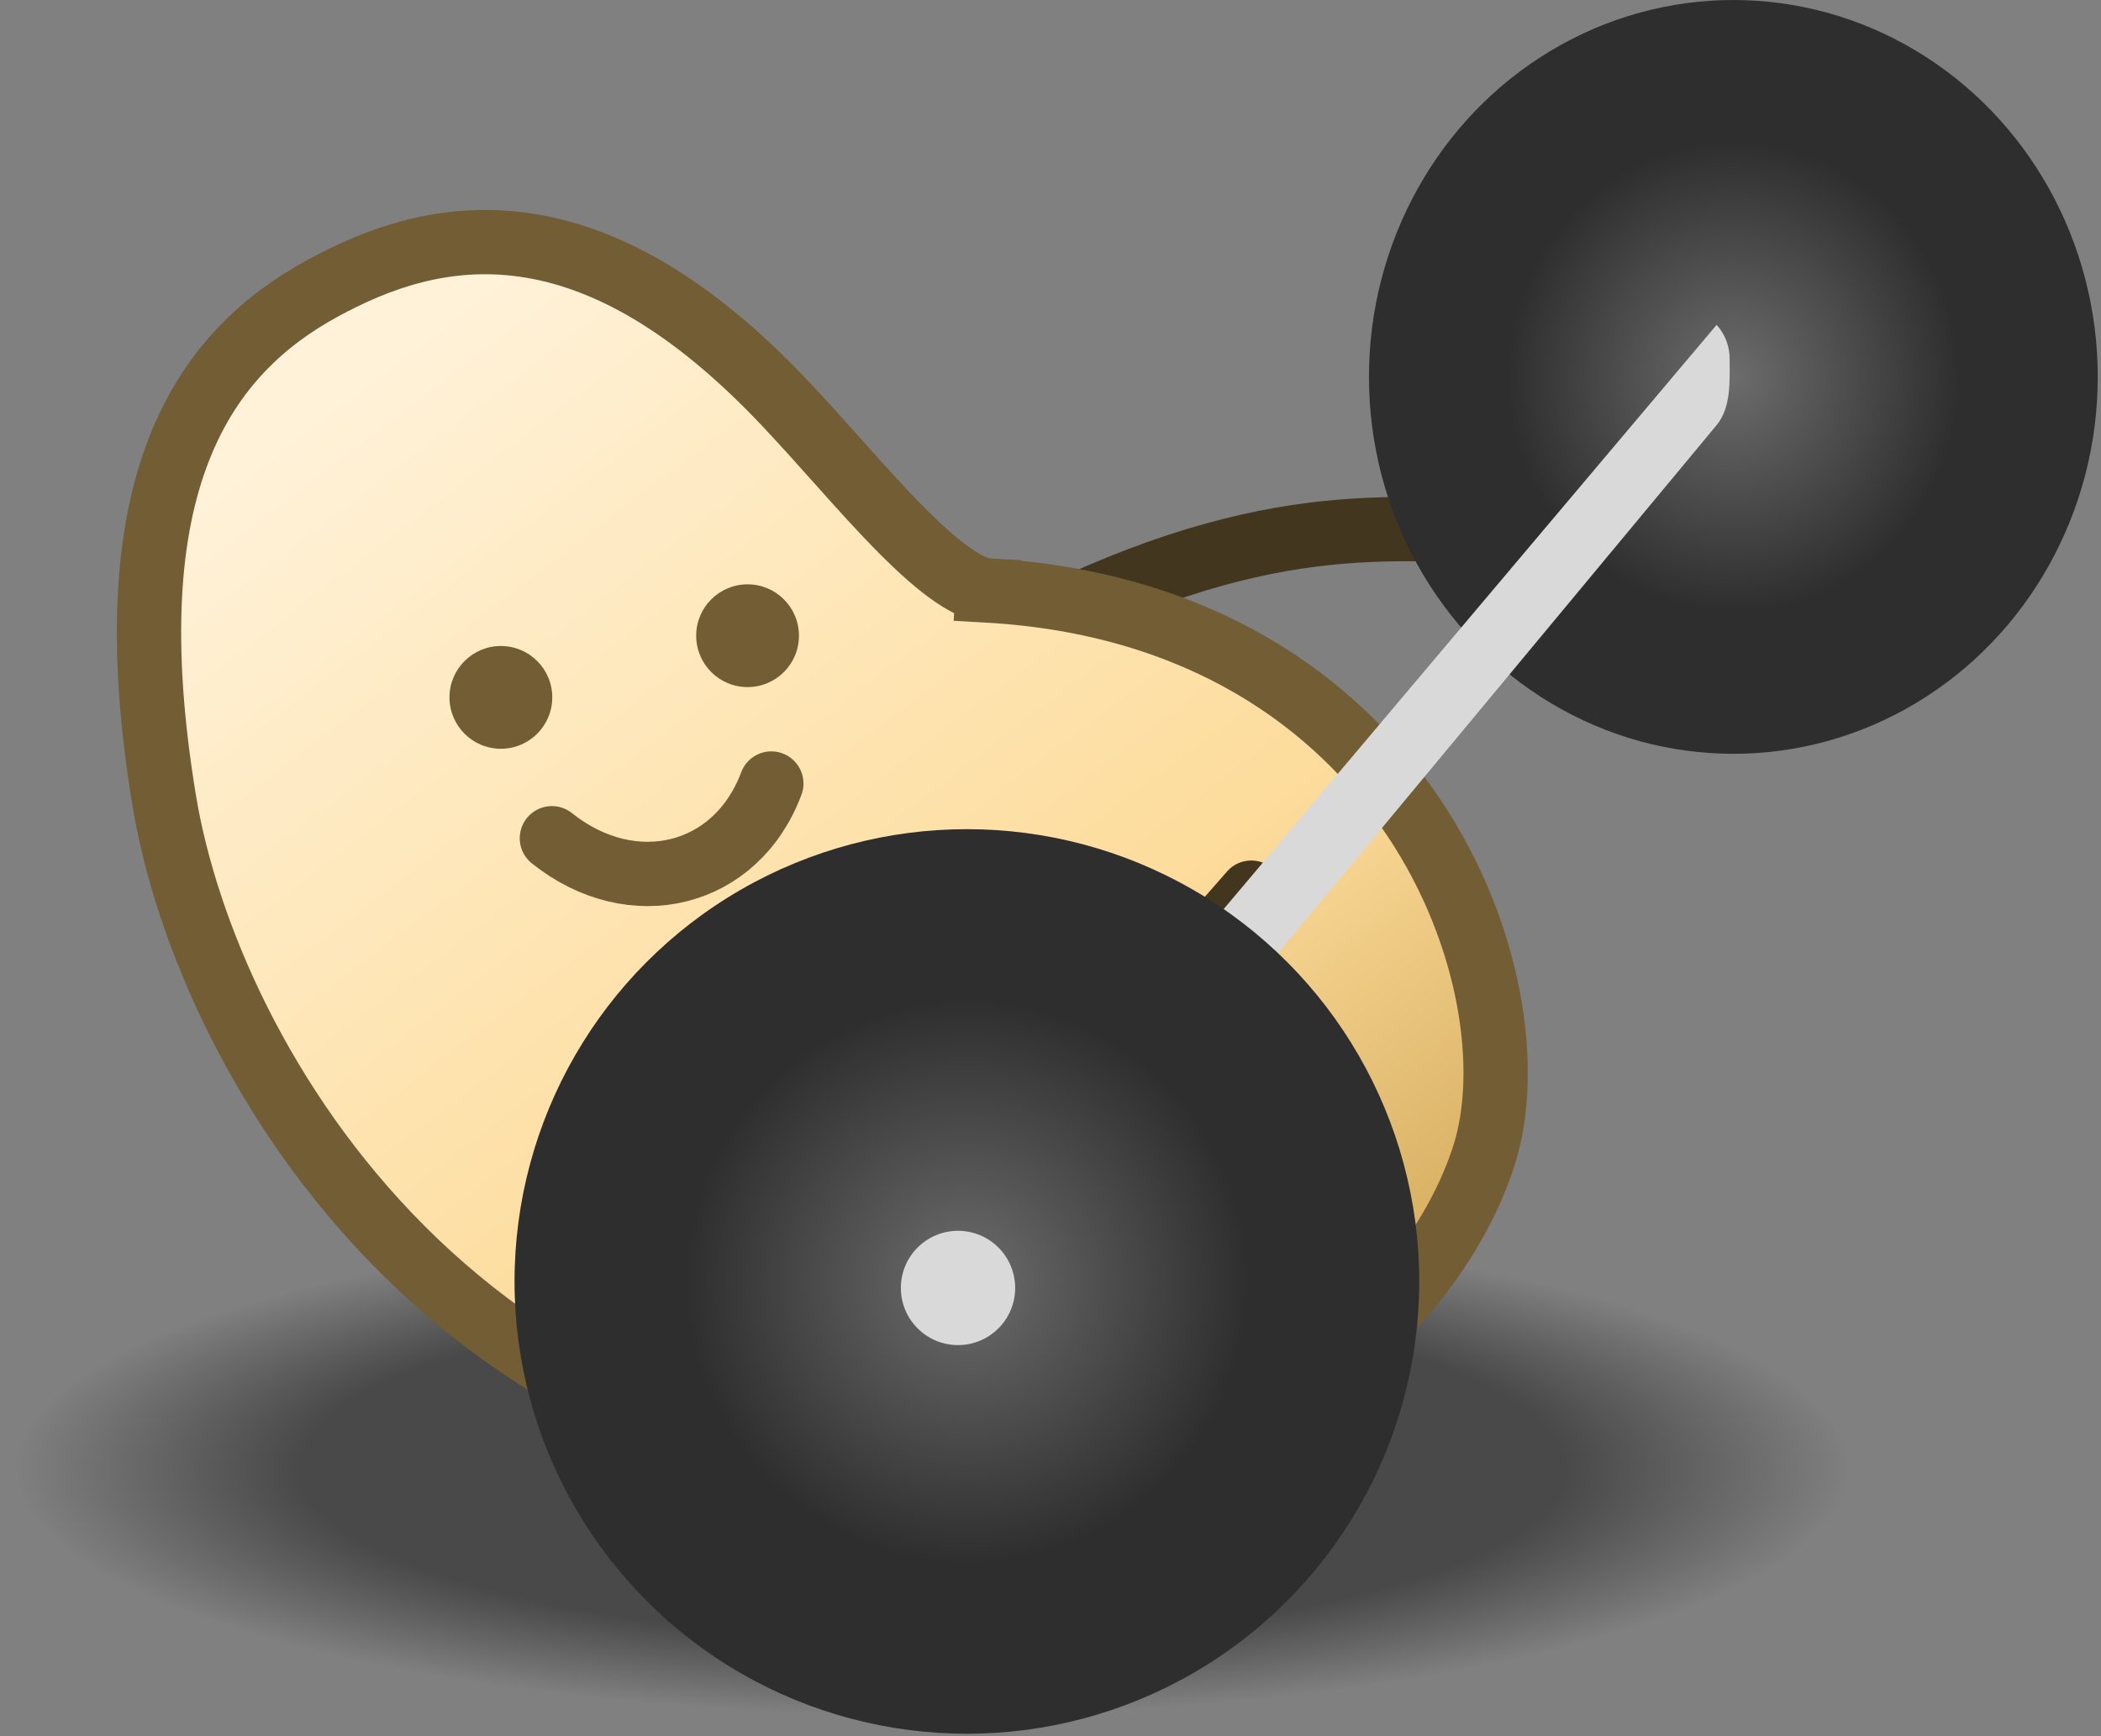 <svg width="98" height="81" viewBox="0 0 98 81" fill="none" xmlns="http://www.w3.org/2000/svg">
<rect x="0" y="0" width="98" height="81" fill="#808080" stroke="none"/>
<ellipse cx="42.671" cy="11.507" rx="42.671" ry="11.507" transform="matrix(-1 0 0 1 86.171 56.986)" fill="url(#paint0_radial_377_5694)"/>
<path d="M72.267 26.363C73.096 26.363 73.767 25.691 73.767 24.863C73.767 24.035 73.096 23.363 72.267 23.363L72.267 26.363ZM49.901 30.052C55.261 27.488 59.28 26.582 62.683 26.298C64.397 26.155 65.979 26.168 67.543 26.22C69.079 26.271 70.677 26.363 72.267 26.363L72.267 23.363C70.741 23.363 69.282 23.276 67.642 23.221C66.029 23.168 64.316 23.151 62.434 23.308C58.645 23.624 54.273 24.635 48.606 27.345L49.901 30.052Z" fill="#42361E"/>
<path d="M46.067 27.548L45.982 29.046L46.067 27.548C45.734 27.529 45.222 27.353 44.498 26.862C43.792 26.383 43.008 25.691 42.149 24.833C41.12 23.805 40.111 22.674 39.06 21.498C38.294 20.64 37.506 19.758 36.673 18.873C32.211 14.133 28.172 11.953 24.453 11.424C20.729 10.895 17.593 12.061 15.039 13.454C12.386 14.9 9.854 17.113 8.35 20.953C6.868 24.74 6.447 29.953 7.652 37.302C9.67 49.61 21.794 70.294 47.952 69.076C57.999 68.608 66.805 61.438 69.218 53.903C70.494 49.92 69.575 43.617 66.003 38.227C62.365 32.739 55.933 28.109 46.067 27.548Z" fill="url(#paint1_linear_377_5694)" stroke="#725D35" stroke-width="3"/>
<circle cx="23.363" cy="32.534" r="2.397" fill="#725D35"/>
<circle cx="34.87" cy="29.657" r="2.397" fill="#725D35"/>
<path d="M41.103 53.405C48.295 53.405 55.007 45.48 58.363 41.644" stroke="#42361E" stroke-width="3" stroke-linecap="round"/>
<path d="M25.743 39.105C29.514 42.118 34.347 40.913 35.978 36.553" stroke="#725D35" stroke-width="3" stroke-linecap="round"/>
<ellipse cx="80.852" cy="17.583" rx="16.997" ry="17.583" fill="url(#paint2_radial_377_5694)"/>
<path d="M80.068 15.159C80.068 15.159 80.679 15.729 80.679 16.76C80.68 17.791 80.749 19.017 80.068 19.836C66.015 36.756 44.639 62.489 44.639 62.489L44.639 57.152L80.068 15.159Z" fill="#D9D9D9"/>
<circle cx="45.1" cy="59.782" r="21.1" fill="url(#paint3_radial_377_5694)"/>
<circle cx="44.686" cy="60.085" r="2.666" fill="#D9D9D9"/>
<defs>
<radialGradient id="paint0_radial_377_5694" cx="0" cy="0" r="1" gradientUnits="userSpaceOnUse" gradientTransform="translate(42.671 11.507) rotate(90) scale(11.507 42.671)">
<stop offset="0.688" stop-opacity="0.43"/>
<stop offset="1" stop-opacity="0"/>
</radialGradient>
<linearGradient id="paint1_linear_377_5694" x1="17.109" y1="16.827" x2="55.446" y2="67.243" gradientUnits="userSpaceOnUse">
<stop stop-color="#FFF2D9"/>
<stop offset="0.672" stop-color="#FDDC9B"/>
<stop offset="1" stop-color="#D6AE60"/>
</linearGradient>
<radialGradient id="paint2_radial_377_5694" cx="0" cy="0" r="1" gradientUnits="userSpaceOnUse" gradientTransform="translate(80.852 17.583) rotate(90) scale(10.989 10.623)">
<stop stop-color="#6C6C6C"/>
<stop offset="1" stop-color="#2E2E2E"/>
</radialGradient>
<radialGradient id="paint3_radial_377_5694" cx="0" cy="0" r="1" gradientUnits="userSpaceOnUse" gradientTransform="translate(45.1 59.782) rotate(90) scale(13.187)">
<stop stop-color="#6C6C6C"/>
<stop offset="1" stop-color="#2E2E2E"/>
</radialGradient>
</defs>
</svg>
